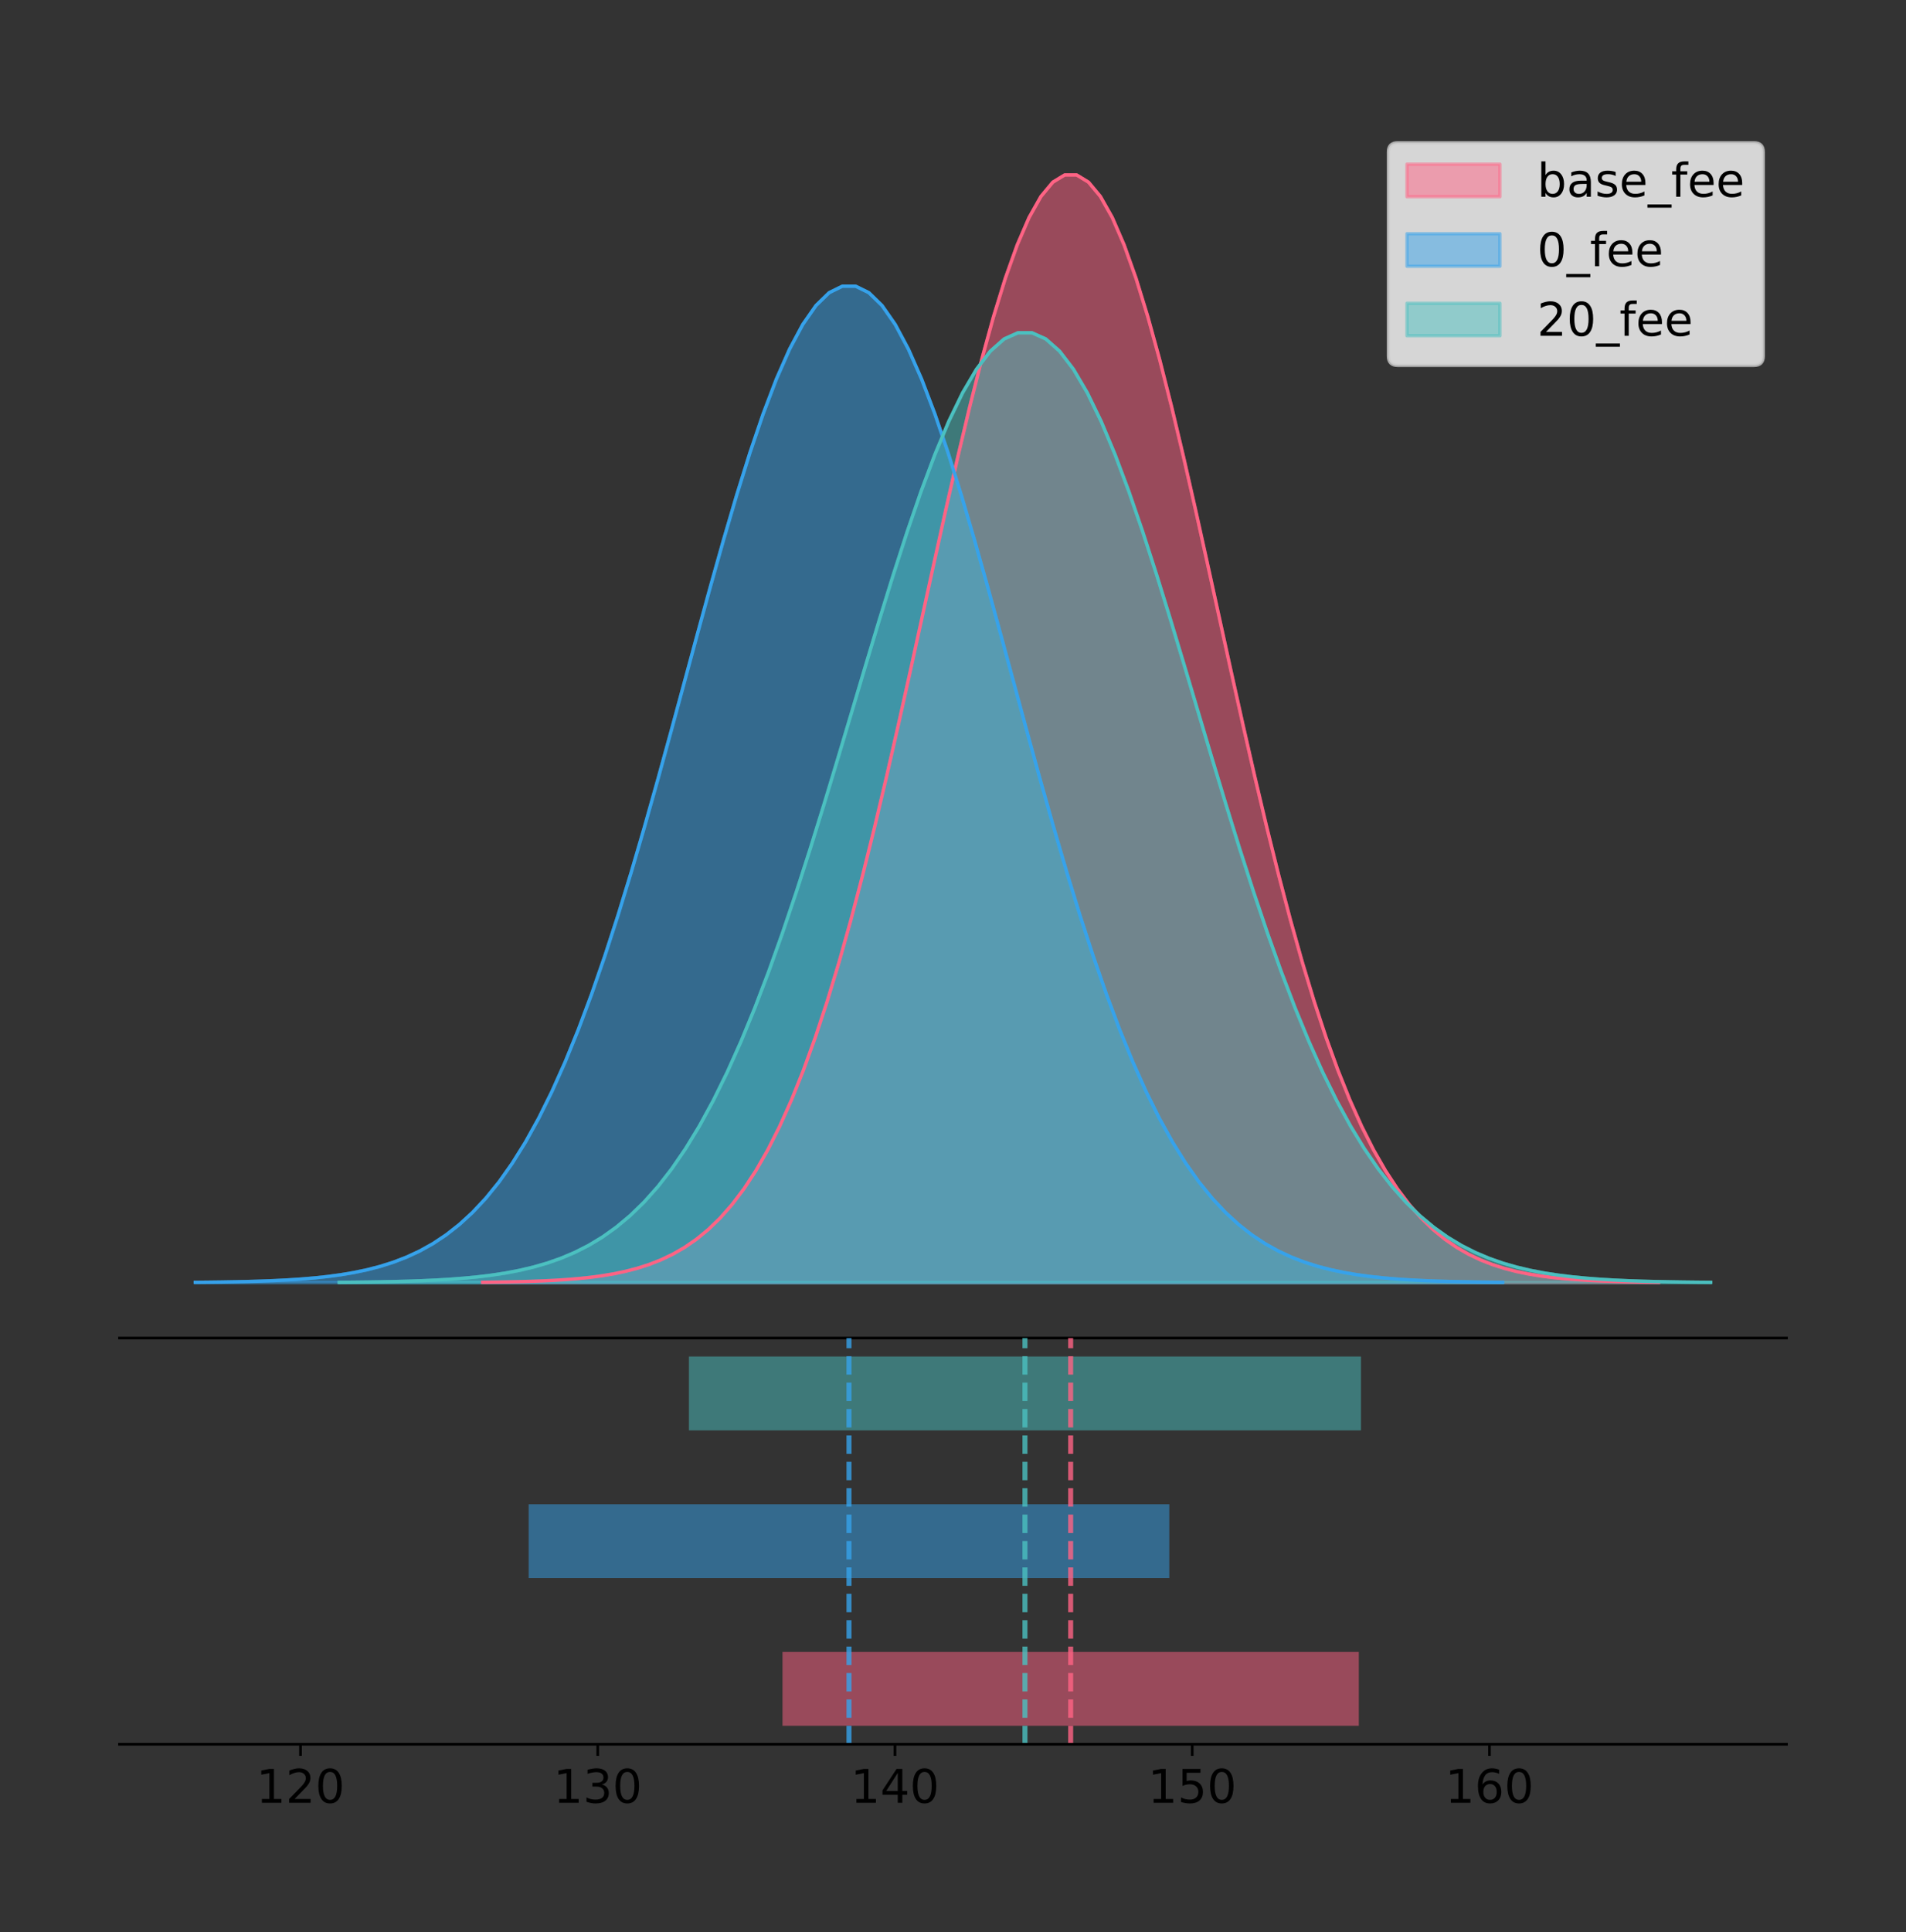 <?xml version="1.0" encoding="utf-8" standalone="no"?>
<!DOCTYPE svg PUBLIC "-//W3C//DTD SVG 1.1//EN"
  "http://www.w3.org/Graphics/SVG/1.1/DTD/svg11.dtd">
<!-- Created with matplotlib (https://matplotlib.org/) -->
<svg height="581.789pt" version="1.1" viewBox="0 0 574.2 581.789" width="574.2pt" xmlns="http://www.w3.org/2000/svg" xmlns:xlink="http://www.w3.org/1999/xlink">
 <rect x="0" y="0" width="574.2" height="581.789" fill="#333333" stroke="none"/>
 <defs>
  <style type="text/css">
*{stroke-linecap:butt;stroke-linejoin:round;}
  </style>
 </defs>
 <g id="figure_1">
  <g id="patch_1">
   <path d="M 0 581.789 
L 574.2 581.789 
L 574.2 0 
L 0 0 
z
" style="fill:none;"/>
  </g>
  <g id="axes_1">
   <g id="patch_2">
    <path d="M 36 402.93 
L 538.2 402.93 
L 538.2 36 
L 36 36 
z
" style="fill:none;"/>
   </g>
   <g id="PolyCollection_1">
    <defs>
     <path d="M 145.386 -195.538 
L 145.386 -195.65 
L 148.965 -195.692 
L 152.544 -195.749 
L 156.123 -195.825 
L 159.702 -195.925 
L 163.281 -196.058 
L 166.86 -196.23 
L 170.439 -196.455 
L 174.018 -196.744 
L 177.597 -197.115 
L 181.176 -197.585 
L 184.755 -198.179 
L 188.334 -198.923 
L 191.913 -199.848 
L 195.492 -200.99 
L 199.071 -202.39 
L 202.65 -204.093 
L 206.229 -206.151 
L 209.808 -208.617 
L 213.387 -211.552 
L 216.966 -215.017 
L 220.545 -219.078 
L 224.124 -223.801 
L 227.704 -229.25 
L 231.283 -235.488 
L 234.862 -242.572 
L 238.441 -250.552 
L 242.02 -259.468 
L 245.599 -269.344 
L 249.178 -280.192 
L 252.757 -292.002 
L 256.336 -304.744 
L 259.915 -318.365 
L 263.494 -332.786 
L 267.073 -347.901 
L 270.652 -363.58 
L 274.231 -379.667 
L 277.81 -395.98 
L 281.389 -412.318 
L 284.968 -428.462 
L 288.547 -444.18 
L 292.126 -459.23 
L 295.705 -473.372 
L 299.284 -486.366 
L 302.863 -497.987 
L 306.442 -508.025 
L 310.022 -516.294 
L 313.601 -522.64 
L 317.18 -526.94 
L 320.759 -529.111 
L 324.338 -529.111 
L 327.917 -526.94 
L 331.496 -522.64 
L 335.075 -516.294 
L 338.654 -508.025 
L 342.233 -497.987 
L 345.812 -486.366 
L 349.391 -473.372 
L 352.97 -459.23 
L 356.549 -444.18 
L 360.128 -428.462 
L 363.707 -412.318 
L 367.286 -395.98 
L 370.865 -379.667 
L 374.444 -363.58 
L 378.023 -347.901 
L 381.602 -332.786 
L 385.181 -318.365 
L 388.76 -304.744 
L 392.339 -292.002 
L 395.919 -280.192 
L 399.498 -269.344 
L 403.077 -259.468 
L 406.656 -250.552 
L 410.235 -242.572 
L 413.814 -235.488 
L 417.393 -229.25 
L 420.972 -223.801 
L 424.551 -219.078 
L 428.13 -215.017 
L 431.709 -211.552 
L 435.288 -208.617 
L 438.867 -206.151 
L 442.446 -204.093 
L 446.025 -202.39 
L 449.604 -200.99 
L 453.183 -199.848 
L 456.762 -198.923 
L 460.341 -198.179 
L 463.92 -197.585 
L 467.499 -197.115 
L 471.078 -196.744 
L 474.657 -196.455 
L 478.237 -196.23 
L 481.816 -196.058 
L 485.395 -195.925 
L 488.974 -195.825 
L 492.553 -195.749 
L 496.132 -195.692 
L 499.711 -195.65 
L 499.711 -195.538 
L 499.711 -195.538 
L 496.132 -195.538 
L 492.553 -195.538 
L 488.974 -195.538 
L 485.395 -195.538 
L 481.816 -195.538 
L 478.237 -195.538 
L 474.657 -195.538 
L 471.078 -195.538 
L 467.499 -195.538 
L 463.92 -195.538 
L 460.341 -195.538 
L 456.762 -195.538 
L 453.183 -195.538 
L 449.604 -195.538 
L 446.025 -195.538 
L 442.446 -195.538 
L 438.867 -195.538 
L 435.288 -195.538 
L 431.709 -195.538 
L 428.13 -195.538 
L 424.551 -195.538 
L 420.972 -195.538 
L 417.393 -195.538 
L 413.814 -195.538 
L 410.235 -195.538 
L 406.656 -195.538 
L 403.077 -195.538 
L 399.498 -195.538 
L 395.919 -195.538 
L 392.339 -195.538 
L 388.76 -195.538 
L 385.181 -195.538 
L 381.602 -195.538 
L 378.023 -195.538 
L 374.444 -195.538 
L 370.865 -195.538 
L 367.286 -195.538 
L 363.707 -195.538 
L 360.128 -195.538 
L 356.549 -195.538 
L 352.97 -195.538 
L 349.391 -195.538 
L 345.812 -195.538 
L 342.233 -195.538 
L 338.654 -195.538 
L 335.075 -195.538 
L 331.496 -195.538 
L 327.917 -195.538 
L 324.338 -195.538 
L 320.759 -195.538 
L 317.18 -195.538 
L 313.601 -195.538 
L 310.022 -195.538 
L 306.442 -195.538 
L 302.863 -195.538 
L 299.284 -195.538 
L 295.705 -195.538 
L 292.126 -195.538 
L 288.547 -195.538 
L 284.968 -195.538 
L 281.389 -195.538 
L 277.81 -195.538 
L 274.231 -195.538 
L 270.652 -195.538 
L 267.073 -195.538 
L 263.494 -195.538 
L 259.915 -195.538 
L 256.336 -195.538 
L 252.757 -195.538 
L 249.178 -195.538 
L 245.599 -195.538 
L 242.02 -195.538 
L 238.441 -195.538 
L 234.862 -195.538 
L 231.283 -195.538 
L 227.704 -195.538 
L 224.124 -195.538 
L 220.545 -195.538 
L 216.966 -195.538 
L 213.387 -195.538 
L 209.808 -195.538 
L 206.229 -195.538 
L 202.65 -195.538 
L 199.071 -195.538 
L 195.492 -195.538 
L 191.913 -195.538 
L 188.334 -195.538 
L 184.755 -195.538 
L 181.176 -195.538 
L 177.597 -195.538 
L 174.018 -195.538 
L 170.439 -195.538 
L 166.86 -195.538 
L 163.281 -195.538 
L 159.702 -195.538 
L 156.123 -195.538 
L 152.544 -195.538 
L 148.965 -195.538 
L 145.386 -195.538 
z
" id="m592bb8c941" style="stroke:#ff6384;stroke-opacity:0.5;"/>
    </defs>
    <g clip-path="url(#p4f4623670f)">
     <use style="fill:#ff6384;fill-opacity:0.5;stroke:#ff6384;stroke-opacity:0.5;" x="0" xlink:href="#m592bb8c941" y="581.789"/>
    </g>
   </g>
   <g id="PolyCollection_2">
    <defs>
     <path d="M 58.827 -195.538 
L 58.827 -195.639 
L 62.806 -195.677 
L 66.784 -195.728 
L 70.763 -195.796 
L 74.742 -195.886 
L 78.72 -196.005 
L 82.699 -196.161 
L 86.677 -196.363 
L 90.656 -196.623 
L 94.634 -196.956 
L 98.613 -197.38 
L 102.592 -197.914 
L 106.57 -198.583 
L 110.549 -199.415 
L 114.527 -200.443 
L 118.506 -201.702 
L 122.485 -203.234 
L 126.463 -205.085 
L 130.442 -207.304 
L 134.42 -209.943 
L 138.399 -213.061 
L 142.377 -216.714 
L 146.356 -220.962 
L 150.335 -225.864 
L 154.313 -231.476 
L 158.292 -237.849 
L 162.27 -245.028 
L 166.249 -253.048 
L 170.227 -261.933 
L 174.206 -271.691 
L 178.185 -282.315 
L 182.163 -293.778 
L 186.142 -306.031 
L 190.12 -319.003 
L 194.099 -332.601 
L 198.078 -346.705 
L 202.056 -361.176 
L 206.035 -375.851 
L 210.013 -390.549 
L 213.992 -405.072 
L 217.97 -419.211 
L 221.949 -432.75 
L 225.928 -445.471 
L 229.906 -457.161 
L 233.885 -467.614 
L 237.863 -476.644 
L 241.842 -484.083 
L 245.82 -489.792 
L 249.799 -493.66 
L 253.778 -495.613 
L 257.756 -495.613 
L 261.735 -493.66 
L 265.713 -489.792 
L 269.692 -484.083 
L 273.671 -476.644 
L 277.649 -467.614 
L 281.628 -457.161 
L 285.606 -445.471 
L 289.585 -432.75 
L 293.563 -419.211 
L 297.542 -405.072 
L 301.521 -390.549 
L 305.499 -375.851 
L 309.478 -361.176 
L 313.456 -346.705 
L 317.435 -332.601 
L 321.413 -319.003 
L 325.392 -306.031 
L 329.371 -293.778 
L 333.349 -282.315 
L 337.328 -271.691 
L 341.306 -261.933 
L 345.285 -253.048 
L 349.263 -245.028 
L 353.242 -237.849 
L 357.221 -231.476 
L 361.199 -225.864 
L 365.178 -220.962 
L 369.156 -216.714 
L 373.135 -213.061 
L 377.114 -209.943 
L 381.092 -207.304 
L 385.071 -205.085 
L 389.049 -203.234 
L 393.028 -201.702 
L 397.006 -200.443 
L 400.985 -199.415 
L 404.964 -198.583 
L 408.942 -197.914 
L 412.921 -197.38 
L 416.899 -196.956 
L 420.878 -196.623 
L 424.856 -196.363 
L 428.835 -196.161 
L 432.814 -196.005 
L 436.792 -195.886 
L 440.771 -195.796 
L 444.749 -195.728 
L 448.728 -195.677 
L 452.707 -195.639 
L 452.707 -195.538 
L 452.707 -195.538 
L 448.728 -195.538 
L 444.749 -195.538 
L 440.771 -195.538 
L 436.792 -195.538 
L 432.814 -195.538 
L 428.835 -195.538 
L 424.856 -195.538 
L 420.878 -195.538 
L 416.899 -195.538 
L 412.921 -195.538 
L 408.942 -195.538 
L 404.964 -195.538 
L 400.985 -195.538 
L 397.006 -195.538 
L 393.028 -195.538 
L 389.049 -195.538 
L 385.071 -195.538 
L 381.092 -195.538 
L 377.114 -195.538 
L 373.135 -195.538 
L 369.156 -195.538 
L 365.178 -195.538 
L 361.199 -195.538 
L 357.221 -195.538 
L 353.242 -195.538 
L 349.263 -195.538 
L 345.285 -195.538 
L 341.306 -195.538 
L 337.328 -195.538 
L 333.349 -195.538 
L 329.371 -195.538 
L 325.392 -195.538 
L 321.413 -195.538 
L 317.435 -195.538 
L 313.456 -195.538 
L 309.478 -195.538 
L 305.499 -195.538 
L 301.521 -195.538 
L 297.542 -195.538 
L 293.563 -195.538 
L 289.585 -195.538 
L 285.606 -195.538 
L 281.628 -195.538 
L 277.649 -195.538 
L 273.671 -195.538 
L 269.692 -195.538 
L 265.713 -195.538 
L 261.735 -195.538 
L 257.756 -195.538 
L 253.778 -195.538 
L 249.799 -195.538 
L 245.82 -195.538 
L 241.842 -195.538 
L 237.863 -195.538 
L 233.885 -195.538 
L 229.906 -195.538 
L 225.928 -195.538 
L 221.949 -195.538 
L 217.97 -195.538 
L 213.992 -195.538 
L 210.013 -195.538 
L 206.035 -195.538 
L 202.056 -195.538 
L 198.078 -195.538 
L 194.099 -195.538 
L 190.12 -195.538 
L 186.142 -195.538 
L 182.163 -195.538 
L 178.185 -195.538 
L 174.206 -195.538 
L 170.227 -195.538 
L 166.249 -195.538 
L 162.27 -195.538 
L 158.292 -195.538 
L 154.313 -195.538 
L 150.335 -195.538 
L 146.356 -195.538 
L 142.377 -195.538 
L 138.399 -195.538 
L 134.42 -195.538 
L 130.442 -195.538 
L 126.463 -195.538 
L 122.485 -195.538 
L 118.506 -195.538 
L 114.527 -195.538 
L 110.549 -195.538 
L 106.57 -195.538 
L 102.592 -195.538 
L 98.613 -195.538 
L 94.634 -195.538 
L 90.656 -195.538 
L 86.677 -195.538 
L 82.699 -195.538 
L 78.72 -195.538 
L 74.742 -195.538 
L 70.763 -195.538 
L 66.784 -195.538 
L 62.806 -195.538 
L 58.827 -195.538 
z
" id="m994df023c1" style="stroke:#36a2eb;stroke-opacity:0.5;"/>
    </defs>
    <g clip-path="url(#p4f4623670f)">
     <use style="fill:#36a2eb;fill-opacity:0.5;stroke:#36a2eb;stroke-opacity:0.5;" x="0" xlink:href="#m994df023c1" y="581.789"/>
    </g>
   </g>
   <g id="PolyCollection_3">
    <defs>
     <path d="M 102.182 -195.538 
L 102.182 -195.634 
L 106.356 -195.67 
L 110.53 -195.719 
L 114.703 -195.784 
L 118.877 -195.87 
L 123.05 -195.984 
L 127.224 -196.132 
L 131.398 -196.324 
L 135.571 -196.572 
L 139.745 -196.89 
L 143.919 -197.294 
L 148.092 -197.803 
L 152.266 -198.441 
L 156.44 -199.234 
L 160.613 -200.213 
L 164.787 -201.414 
L 168.96 -202.875 
L 173.134 -204.639 
L 177.308 -206.754 
L 181.481 -209.27 
L 185.655 -212.242 
L 189.829 -215.724 
L 194.002 -219.774 
L 198.176 -224.447 
L 202.35 -229.797 
L 206.523 -235.872 
L 210.697 -242.715 
L 214.871 -250.36 
L 219.044 -258.829 
L 223.218 -268.132 
L 227.391 -278.259 
L 231.565 -289.186 
L 235.739 -300.867 
L 239.912 -313.233 
L 244.086 -326.195 
L 248.26 -339.64 
L 252.433 -353.435 
L 256.607 -367.424 
L 260.781 -381.435 
L 264.954 -395.279 
L 269.128 -408.757 
L 273.302 -421.663 
L 277.475 -433.79 
L 281.649 -444.933 
L 285.822 -454.898 
L 289.996 -463.506 
L 294.17 -470.598 
L 298.343 -476.039 
L 302.517 -479.726 
L 306.691 -481.588 
L 310.864 -481.588 
L 315.038 -479.726 
L 319.212 -476.039 
L 323.385 -470.598 
L 327.559 -463.506 
L 331.733 -454.898 
L 335.906 -444.933 
L 340.08 -433.79 
L 344.253 -421.663 
L 348.427 -408.757 
L 352.601 -395.279 
L 356.774 -381.435 
L 360.948 -367.424 
L 365.122 -353.435 
L 369.295 -339.64 
L 373.469 -326.195 
L 377.643 -313.233 
L 381.816 -300.867 
L 385.99 -289.186 
L 390.163 -278.259 
L 394.337 -268.132 
L 398.511 -258.829 
L 402.684 -250.36 
L 406.858 -242.715 
L 411.032 -235.872 
L 415.205 -229.797 
L 419.379 -224.447 
L 423.553 -219.774 
L 427.726 -215.724 
L 431.9 -212.242 
L 436.074 -209.27 
L 440.247 -206.754 
L 444.421 -204.639 
L 448.594 -202.875 
L 452.768 -201.414 
L 456.942 -200.213 
L 461.115 -199.234 
L 465.289 -198.441 
L 469.463 -197.803 
L 473.636 -197.294 
L 477.81 -196.89 
L 481.984 -196.572 
L 486.157 -196.324 
L 490.331 -196.132 
L 494.505 -195.984 
L 498.678 -195.87 
L 502.852 -195.784 
L 507.025 -195.719 
L 511.199 -195.67 
L 515.373 -195.634 
L 515.373 -195.538 
L 515.373 -195.538 
L 511.199 -195.538 
L 507.025 -195.538 
L 502.852 -195.538 
L 498.678 -195.538 
L 494.505 -195.538 
L 490.331 -195.538 
L 486.157 -195.538 
L 481.984 -195.538 
L 477.81 -195.538 
L 473.636 -195.538 
L 469.463 -195.538 
L 465.289 -195.538 
L 461.115 -195.538 
L 456.942 -195.538 
L 452.768 -195.538 
L 448.594 -195.538 
L 444.421 -195.538 
L 440.247 -195.538 
L 436.074 -195.538 
L 431.9 -195.538 
L 427.726 -195.538 
L 423.553 -195.538 
L 419.379 -195.538 
L 415.205 -195.538 
L 411.032 -195.538 
L 406.858 -195.538 
L 402.684 -195.538 
L 398.511 -195.538 
L 394.337 -195.538 
L 390.163 -195.538 
L 385.99 -195.538 
L 381.816 -195.538 
L 377.643 -195.538 
L 373.469 -195.538 
L 369.295 -195.538 
L 365.122 -195.538 
L 360.948 -195.538 
L 356.774 -195.538 
L 352.601 -195.538 
L 348.427 -195.538 
L 344.253 -195.538 
L 340.08 -195.538 
L 335.906 -195.538 
L 331.733 -195.538 
L 327.559 -195.538 
L 323.385 -195.538 
L 319.212 -195.538 
L 315.038 -195.538 
L 310.864 -195.538 
L 306.691 -195.538 
L 302.517 -195.538 
L 298.343 -195.538 
L 294.17 -195.538 
L 289.996 -195.538 
L 285.822 -195.538 
L 281.649 -195.538 
L 277.475 -195.538 
L 273.302 -195.538 
L 269.128 -195.538 
L 264.954 -195.538 
L 260.781 -195.538 
L 256.607 -195.538 
L 252.433 -195.538 
L 248.26 -195.538 
L 244.086 -195.538 
L 239.912 -195.538 
L 235.739 -195.538 
L 231.565 -195.538 
L 227.391 -195.538 
L 223.218 -195.538 
L 219.044 -195.538 
L 214.871 -195.538 
L 210.697 -195.538 
L 206.523 -195.538 
L 202.35 -195.538 
L 198.176 -195.538 
L 194.002 -195.538 
L 189.829 -195.538 
L 185.655 -195.538 
L 181.481 -195.538 
L 177.308 -195.538 
L 173.134 -195.538 
L 168.96 -195.538 
L 164.787 -195.538 
L 160.613 -195.538 
L 156.44 -195.538 
L 152.266 -195.538 
L 148.092 -195.538 
L 143.919 -195.538 
L 139.745 -195.538 
L 135.571 -195.538 
L 131.398 -195.538 
L 127.224 -195.538 
L 123.05 -195.538 
L 118.877 -195.538 
L 114.703 -195.538 
L 110.53 -195.538 
L 106.356 -195.538 
L 102.182 -195.538 
z
" id="mb73f3cc529" style="stroke:#4bc0c0;stroke-opacity:0.5;"/>
    </defs>
    <g clip-path="url(#p4f4623670f)">
     <use style="fill:#4bc0c0;fill-opacity:0.5;stroke:#4bc0c0;stroke-opacity:0.5;" x="0" xlink:href="#mb73f3cc529" y="581.789"/>
    </g>
   </g>
   <g id="line2d_1">
    <path clip-path="url(#p4f4623670f)" d="M 145.386 386.139 
L 148.965 386.097 
L 152.544 386.04 
L 156.123 385.965 
L 159.702 385.864 
L 163.281 385.732 
L 166.86 385.559 
L 170.439 385.334 
L 174.018 385.045 
L 177.597 384.675 
L 181.176 384.204 
L 184.755 383.61 
L 188.334 382.867 
L 191.913 381.941 
L 195.492 380.799 
L 199.071 379.399 
L 202.65 377.696 
L 206.229 375.639 
L 209.808 373.172 
L 213.387 370.238 
L 216.966 366.772 
L 220.545 362.711 
L 224.124 357.989 
L 227.704 352.539 
L 231.283 346.301 
L 234.862 339.217 
L 238.441 331.237 
L 242.02 322.322 
L 245.599 312.445 
L 249.178 301.597 
L 252.757 289.787 
L 256.336 277.045 
L 259.915 263.424 
L 263.494 249.004 
L 267.073 233.888 
L 270.652 218.209 
L 274.231 202.123 
L 277.81 185.809 
L 281.389 169.471 
L 284.968 153.327 
L 288.547 137.61 
L 292.126 122.559 
L 295.705 108.418 
L 299.284 95.423 
L 302.863 83.803 
L 306.442 73.765 
L 310.022 65.495 
L 313.601 59.15 
L 317.18 54.85 
L 320.759 52.679 
L 324.338 52.679 
L 327.917 54.85 
L 331.496 59.15 
L 335.075 65.495 
L 338.654 73.765 
L 342.233 83.803 
L 345.812 95.423 
L 349.391 108.418 
L 352.97 122.559 
L 356.549 137.61 
L 360.128 153.327 
L 363.707 169.471 
L 367.286 185.809 
L 370.865 202.123 
L 374.444 218.209 
L 378.023 233.888 
L 381.602 249.004 
L 385.181 263.424 
L 388.76 277.045 
L 392.339 289.787 
L 395.919 301.597 
L 399.498 312.445 
L 403.077 322.322 
L 406.656 331.237 
L 410.235 339.217 
L 413.814 346.301 
L 417.393 352.539 
L 420.972 357.989 
L 424.551 362.711 
L 428.13 366.772 
L 431.709 370.238 
L 435.288 373.172 
L 438.867 375.639 
L 442.446 377.696 
L 446.025 379.399 
L 449.604 380.799 
L 453.183 381.941 
L 456.762 382.867 
L 460.341 383.61 
L 463.92 384.204 
L 467.499 384.675 
L 471.078 385.045 
L 474.657 385.334 
L 478.237 385.559 
L 481.816 385.732 
L 485.395 385.864 
L 488.974 385.965 
L 492.553 386.04 
L 496.132 386.097 
L 499.711 386.139 
" style="fill:none;stroke:#ff6384;stroke-linecap:square;"/>
   </g>
   <g id="line2d_2">
    <path clip-path="url(#p4f4623670f)" d="M 58.827 386.151 
L 62.806 386.113 
L 66.784 386.062 
L 70.763 385.993 
L 74.742 385.903 
L 78.72 385.784 
L 82.699 385.628 
L 86.677 385.426 
L 90.656 385.166 
L 94.634 384.833 
L 98.613 384.41 
L 102.592 383.876 
L 106.57 383.206 
L 110.549 382.374 
L 114.527 381.347 
L 118.506 380.087 
L 122.485 378.555 
L 126.463 376.704 
L 130.442 374.486 
L 134.42 371.846 
L 138.399 368.729 
L 142.377 365.075 
L 146.356 360.827 
L 150.335 355.925 
L 154.313 350.313 
L 158.292 343.94 
L 162.27 336.762 
L 166.249 328.742 
L 170.227 319.857 
L 174.206 310.098 
L 178.185 299.474 
L 182.163 288.012 
L 186.142 275.759 
L 190.12 262.786 
L 194.099 249.189 
L 198.078 235.084 
L 202.056 220.613 
L 206.035 205.938 
L 210.013 191.24 
L 213.992 176.718 
L 217.97 162.579 
L 221.949 149.039 
L 225.928 136.318 
L 229.906 124.629 
L 233.885 114.175 
L 237.863 105.145 
L 241.842 97.706 
L 245.82 91.998 
L 249.799 88.13 
L 253.778 86.177 
L 257.756 86.177 
L 261.735 88.13 
L 265.713 91.998 
L 269.692 97.706 
L 273.671 105.145 
L 277.649 114.175 
L 281.628 124.629 
L 285.606 136.318 
L 289.585 149.039 
L 293.563 162.579 
L 297.542 176.718 
L 301.521 191.24 
L 305.499 205.938 
L 309.478 220.613 
L 313.456 235.084 
L 317.435 249.189 
L 321.413 262.786 
L 325.392 275.759 
L 329.371 288.012 
L 333.349 299.474 
L 337.328 310.098 
L 341.306 319.857 
L 345.285 328.742 
L 349.263 336.762 
L 353.242 343.94 
L 357.221 350.313 
L 361.199 355.925 
L 365.178 360.827 
L 369.156 365.075 
L 373.135 368.729 
L 377.114 371.846 
L 381.092 374.486 
L 385.071 376.704 
L 389.049 378.555 
L 393.028 380.087 
L 397.006 381.347 
L 400.985 382.374 
L 404.964 383.206 
L 408.942 383.876 
L 412.921 384.41 
L 416.899 384.833 
L 420.878 385.166 
L 424.856 385.426 
L 428.835 385.628 
L 432.814 385.784 
L 436.792 385.903 
L 440.771 385.993 
L 444.749 386.062 
L 448.728 386.113 
L 452.707 386.151 
" style="fill:none;stroke:#36a2eb;stroke-linecap:square;"/>
   </g>
   <g id="line2d_3">
    <path clip-path="url(#p4f4623670f)" d="M 102.182 386.155 
L 106.356 386.119 
L 110.53 386.07 
L 114.703 386.005 
L 118.877 385.919 
L 123.05 385.806 
L 127.224 385.658 
L 131.398 385.465 
L 135.571 385.217 
L 139.745 384.899 
L 143.919 384.496 
L 148.092 383.987 
L 152.266 383.349 
L 156.44 382.555 
L 160.613 381.576 
L 164.787 380.376 
L 168.96 378.915 
L 173.134 377.151 
L 177.308 375.036 
L 181.481 372.519 
L 185.655 369.547 
L 189.829 366.065 
L 194.002 362.015 
L 198.176 357.342 
L 202.35 351.993 
L 206.523 345.918 
L 210.697 339.075 
L 214.871 331.429 
L 219.044 322.96 
L 223.218 313.658 
L 227.391 303.53 
L 231.565 292.603 
L 235.739 280.923 
L 239.912 268.557 
L 244.086 255.595 
L 248.26 242.149 
L 252.433 228.354 
L 256.607 214.365 
L 260.781 200.355 
L 264.954 186.511 
L 269.128 173.032 
L 273.302 160.126 
L 277.475 147.999 
L 281.649 136.856 
L 285.822 126.891 
L 289.996 118.283 
L 294.17 111.192 
L 298.343 105.75 
L 302.517 102.063 
L 306.691 100.201 
L 310.864 100.201 
L 315.038 102.063 
L 319.212 105.75 
L 323.385 111.192 
L 327.559 118.283 
L 331.733 126.891 
L 335.906 136.856 
L 340.08 147.999 
L 344.253 160.126 
L 348.427 173.032 
L 352.601 186.511 
L 356.774 200.355 
L 360.948 214.365 
L 365.122 228.354 
L 369.295 242.149 
L 373.469 255.595 
L 377.643 268.557 
L 381.816 280.923 
L 385.99 292.603 
L 390.163 303.53 
L 394.337 313.658 
L 398.511 322.96 
L 402.684 331.429 
L 406.858 339.075 
L 411.032 345.918 
L 415.205 351.993 
L 419.379 357.342 
L 423.553 362.015 
L 427.726 366.065 
L 431.9 369.547 
L 436.074 372.519 
L 440.247 375.036 
L 444.421 377.151 
L 448.594 378.915 
L 452.768 380.376 
L 456.942 381.576 
L 461.115 382.555 
L 465.289 383.349 
L 469.463 383.987 
L 473.636 384.496 
L 477.81 384.899 
L 481.984 385.217 
L 486.157 385.465 
L 490.331 385.658 
L 494.505 385.806 
L 498.678 385.919 
L 502.852 386.005 
L 507.025 386.07 
L 511.199 386.119 
L 515.373 386.155 
" style="fill:none;stroke:#4bc0c0;stroke-linecap:square;"/>
   </g>
   <g id="patch_3">
    <path d="M 36 402.93 
L 538.2 402.93 
" style="fill:none;stroke:#000000;stroke-linecap:square;stroke-linejoin:miter;stroke-width:0.8;"/>
   </g>
   <g id="legend_1">
    <g id="patch_4">
     <path d="M 421.068 110.016 
L 528.4 110.016 
Q 531.2 110.016 531.2 107.216 
L 531.2 45.8 
Q 531.2 43 528.4 43 
L 421.068 43 
Q 418.268 43 418.268 45.8 
L 418.268 107.216 
Q 418.268 110.016 421.068 110.016 
z
" style="fill:#ffffff;opacity:0.8;stroke:#cccccc;stroke-linejoin:miter;"/>
    </g>
    <g id="patch_5">
     <path d="M 423.868 59.238 
L 451.868 59.238 
L 451.868 49.438 
L 423.868 49.438 
z
" style="fill:#ff6384;opacity:0.5;stroke:#ff6384;stroke-linejoin:miter;"/>
    </g>
    <g id="text_1">
     <!-- base_fee -->
     <defs>
      <path d="M 48.688 27.297 
Q 48.688 37.203 44.609 42.844 
Q 40.531 48.484 33.406 48.484 
Q 26.266 48.484 22.188 42.844 
Q 18.109 37.203 18.109 27.297 
Q 18.109 17.391 22.188 11.75 
Q 26.266 6.109 33.406 6.109 
Q 40.531 6.109 44.609 11.75 
Q 48.688 17.391 48.688 27.297 
z
M 18.109 46.391 
Q 20.953 51.266 25.266 53.625 
Q 29.594 56 35.594 56 
Q 45.562 56 51.781 48.094 
Q 58.016 40.188 58.016 27.297 
Q 58.016 14.406 51.781 6.484 
Q 45.562 -1.422 35.594 -1.422 
Q 29.594 -1.422 25.266 0.953 
Q 20.953 3.328 18.109 8.203 
L 18.109 0 
L 9.078 0 
L 9.078 75.984 
L 18.109 75.984 
z
" id="DejaVuSans-98"/>
      <path d="M 34.281 27.484 
Q 23.391 27.484 19.188 25 
Q 14.984 22.516 14.984 16.5 
Q 14.984 11.719 18.141 8.906 
Q 21.297 6.109 26.703 6.109 
Q 34.188 6.109 38.703 11.406 
Q 43.219 16.703 43.219 25.484 
L 43.219 27.484 
z
M 52.203 31.203 
L 52.203 0 
L 43.219 0 
L 43.219 8.297 
Q 40.141 3.328 35.547 0.953 
Q 30.953 -1.422 24.312 -1.422 
Q 15.922 -1.422 10.953 3.297 
Q 6 8.016 6 15.922 
Q 6 25.141 12.172 29.828 
Q 18.359 34.516 30.609 34.516 
L 43.219 34.516 
L 43.219 35.406 
Q 43.219 41.609 39.141 45 
Q 35.062 48.391 27.688 48.391 
Q 23 48.391 18.547 47.266 
Q 14.109 46.141 10.016 43.891 
L 10.016 52.203 
Q 14.938 54.109 19.578 55.047 
Q 24.219 56 28.609 56 
Q 40.484 56 46.344 49.844 
Q 52.203 43.703 52.203 31.203 
z
" id="DejaVuSans-97"/>
      <path d="M 44.281 53.078 
L 44.281 44.578 
Q 40.484 46.531 36.375 47.5 
Q 32.281 48.484 27.875 48.484 
Q 21.188 48.484 17.844 46.438 
Q 14.5 44.391 14.5 40.281 
Q 14.5 37.156 16.891 35.375 
Q 19.281 33.594 26.516 31.984 
L 29.594 31.297 
Q 39.156 29.25 43.188 25.516 
Q 47.219 21.781 47.219 15.094 
Q 47.219 7.469 41.188 3.016 
Q 35.156 -1.422 24.609 -1.422 
Q 20.219 -1.422 15.453 -0.562 
Q 10.688 0.297 5.422 2 
L 5.422 11.281 
Q 10.406 8.688 15.234 7.391 
Q 20.062 6.109 24.812 6.109 
Q 31.156 6.109 34.562 8.281 
Q 37.984 10.453 37.984 14.406 
Q 37.984 18.062 35.516 20.016 
Q 33.062 21.969 24.703 23.781 
L 21.578 24.516 
Q 13.234 26.266 9.516 29.906 
Q 5.812 33.547 5.812 39.891 
Q 5.812 47.609 11.281 51.797 
Q 16.75 56 26.812 56 
Q 31.781 56 36.172 55.266 
Q 40.578 54.547 44.281 53.078 
z
" id="DejaVuSans-115"/>
      <path d="M 56.203 29.594 
L 56.203 25.203 
L 14.891 25.203 
Q 15.484 15.922 20.484 11.062 
Q 25.484 6.203 34.422 6.203 
Q 39.594 6.203 44.453 7.469 
Q 49.312 8.734 54.109 11.281 
L 54.109 2.781 
Q 49.266 0.734 44.188 -0.344 
Q 39.109 -1.422 33.891 -1.422 
Q 20.797 -1.422 13.156 6.188 
Q 5.516 13.812 5.516 26.812 
Q 5.516 40.234 12.766 48.109 
Q 20.016 56 32.328 56 
Q 43.359 56 49.781 48.891 
Q 56.203 41.797 56.203 29.594 
z
M 47.219 32.234 
Q 47.125 39.594 43.094 43.984 
Q 39.062 48.391 32.422 48.391 
Q 24.906 48.391 20.391 44.141 
Q 15.875 39.891 15.188 32.172 
z
" id="DejaVuSans-101"/>
      <path d="M 50.984 -16.609 
L 50.984 -23.578 
L -0.984 -23.578 
L -0.984 -16.609 
z
" id="DejaVuSans-95"/>
      <path d="M 37.109 75.984 
L 37.109 68.5 
L 28.516 68.5 
Q 23.688 68.5 21.797 66.547 
Q 19.922 64.594 19.922 59.516 
L 19.922 54.688 
L 34.719 54.688 
L 34.719 47.703 
L 19.922 47.703 
L 19.922 0 
L 10.891 0 
L 10.891 47.703 
L 2.297 47.703 
L 2.297 54.688 
L 10.891 54.688 
L 10.891 58.5 
Q 10.891 67.625 15.141 71.797 
Q 19.391 75.984 28.609 75.984 
z
" id="DejaVuSans-102"/>
     </defs>
     <g transform="translate(463.068 59.238)scale(0.14 -0.14)">
      <use xlink:href="#DejaVuSans-98"/>
      <use x="63.477" xlink:href="#DejaVuSans-97"/>
      <use x="124.756" xlink:href="#DejaVuSans-115"/>
      <use x="176.855" xlink:href="#DejaVuSans-101"/>
      <use x="238.379" xlink:href="#DejaVuSans-95"/>
      <use x="288.379" xlink:href="#DejaVuSans-102"/>
      <use x="323.584" xlink:href="#DejaVuSans-101"/>
      <use x="385.107" xlink:href="#DejaVuSans-101"/>
     </g>
    </g>
    <g id="patch_6">
     <path d="M 423.868 80.177 
L 451.868 80.177 
L 451.868 70.377 
L 423.868 70.377 
z
" style="fill:#36a2eb;opacity:0.5;stroke:#36a2eb;stroke-linejoin:miter;"/>
    </g>
    <g id="text_2">
     <!-- 0_fee -->
     <defs>
      <path d="M 31.781 66.406 
Q 24.172 66.406 20.328 58.906 
Q 16.5 51.422 16.5 36.375 
Q 16.5 21.391 20.328 13.891 
Q 24.172 6.391 31.781 6.391 
Q 39.453 6.391 43.281 13.891 
Q 47.125 21.391 47.125 36.375 
Q 47.125 51.422 43.281 58.906 
Q 39.453 66.406 31.781 66.406 
z
M 31.781 74.219 
Q 44.047 74.219 50.516 64.516 
Q 56.984 54.828 56.984 36.375 
Q 56.984 17.969 50.516 8.266 
Q 44.047 -1.422 31.781 -1.422 
Q 19.531 -1.422 13.062 8.266 
Q 6.594 17.969 6.594 36.375 
Q 6.594 54.828 13.062 64.516 
Q 19.531 74.219 31.781 74.219 
z
" id="DejaVuSans-48"/>
     </defs>
     <g transform="translate(463.068 80.177)scale(0.14 -0.14)">
      <use xlink:href="#DejaVuSans-48"/>
      <use x="63.623" xlink:href="#DejaVuSans-95"/>
      <use x="113.623" xlink:href="#DejaVuSans-102"/>
      <use x="148.828" xlink:href="#DejaVuSans-101"/>
      <use x="210.352" xlink:href="#DejaVuSans-101"/>
     </g>
    </g>
    <g id="patch_7">
     <path d="M 423.868 101.115 
L 451.868 101.115 
L 451.868 91.315 
L 423.868 91.315 
z
" style="fill:#4bc0c0;opacity:0.5;stroke:#4bc0c0;stroke-linejoin:miter;"/>
    </g>
    <g id="text_3">
     <!-- 20_fee -->
     <defs>
      <path d="M 19.188 8.297 
L 53.609 8.297 
L 53.609 0 
L 7.328 0 
L 7.328 8.297 
Q 12.938 14.109 22.625 23.891 
Q 32.328 33.688 34.812 36.531 
Q 39.547 41.844 41.422 45.531 
Q 43.312 49.219 43.312 52.781 
Q 43.312 58.594 39.234 62.25 
Q 35.156 65.922 28.609 65.922 
Q 23.969 65.922 18.812 64.312 
Q 13.672 62.703 7.812 59.422 
L 7.812 69.391 
Q 13.766 71.781 18.938 73 
Q 24.125 74.219 28.422 74.219 
Q 39.75 74.219 46.484 68.547 
Q 53.219 62.891 53.219 53.422 
Q 53.219 48.922 51.531 44.891 
Q 49.859 40.875 45.406 35.406 
Q 44.188 33.984 37.641 27.219 
Q 31.109 20.453 19.188 8.297 
z
" id="DejaVuSans-50"/>
     </defs>
     <g transform="translate(463.068 101.115)scale(0.14 -0.14)">
      <use xlink:href="#DejaVuSans-50"/>
      <use x="63.623" xlink:href="#DejaVuSans-48"/>
      <use x="127.246" xlink:href="#DejaVuSans-95"/>
      <use x="177.246" xlink:href="#DejaVuSans-102"/>
      <use x="212.451" xlink:href="#DejaVuSans-101"/>
      <use x="273.975" xlink:href="#DejaVuSans-101"/>
     </g>
    </g>
   </g>
  </g>
  <g id="axes_2">
   <g id="patch_8">
    <path d="M 36 525.24 
L 538.2 525.24 
L 538.2 402.93 
L 36 402.93 
z
" style="fill:none;"/>
   </g>
   <g id="patch_9">
    <path clip-path="url(#p3ef57223ac)" d="M 235.738 519.68 
L 409.358 519.68 
L 409.358 497.442 
L 235.738 497.442 
z
" style="fill:#ff6384;opacity:0.5;"/>
   </g>
   <g id="patch_10">
    <path clip-path="url(#p3ef57223ac)" d="M 159.266 475.204 
L 352.267 475.204 
L 352.267 452.966 
L 159.266 452.966 
z
" style="fill:#36a2eb;opacity:0.5;"/>
   </g>
   <g id="patch_11">
    <path clip-path="url(#p3ef57223ac)" d="M 207.546 430.728 
L 410.009 430.728 
L 410.009 408.49 
L 207.546 408.49 
z
" style="fill:#4bc0c0;opacity:0.5;"/>
   </g>
   <g id="matplotlib.axis_1">
    <g id="xtick_1">
     <g id="line2d_4">
      <defs>
       <path d="M 0 0 
L 0 3.5 
" id="m8c112ee53a" style="stroke:#000000;stroke-width:0.8;"/>
      </defs>
      <g>
       <use style="stroke:#000000;stroke-width:0.8;" x="90.529" xlink:href="#m8c112ee53a" y="525.24"/>
      </g>
     </g>
     <g id="text_4">
      <!-- 120 -->
      <defs>
       <path d="M 12.406 8.297 
L 28.516 8.297 
L 28.516 63.922 
L 10.984 60.406 
L 10.984 69.391 
L 28.422 72.906 
L 38.281 72.906 
L 38.281 8.297 
L 54.391 8.297 
L 54.391 0 
L 12.406 0 
z
" id="DejaVuSans-49"/>
      </defs>
      <g transform="translate(77.167 542.878)scale(0.14 -0.14)">
       <use xlink:href="#DejaVuSans-49"/>
       <use x="63.623" xlink:href="#DejaVuSans-50"/>
       <use x="127.246" xlink:href="#DejaVuSans-48"/>
      </g>
     </g>
    </g>
    <g id="xtick_2">
     <g id="line2d_5">
      <g>
       <use style="stroke:#000000;stroke-width:0.8;" x="180.077" xlink:href="#m8c112ee53a" y="525.24"/>
      </g>
     </g>
     <g id="text_5">
      <!-- 130 -->
      <defs>
       <path d="M 40.578 39.312 
Q 47.656 37.797 51.625 33 
Q 55.609 28.219 55.609 21.188 
Q 55.609 10.406 48.188 4.484 
Q 40.766 -1.422 27.094 -1.422 
Q 22.516 -1.422 17.656 -0.516 
Q 12.797 0.391 7.625 2.203 
L 7.625 11.719 
Q 11.719 9.328 16.594 8.109 
Q 21.484 6.891 26.812 6.891 
Q 36.078 6.891 40.938 10.547 
Q 45.797 14.203 45.797 21.188 
Q 45.797 27.641 41.281 31.266 
Q 36.766 34.906 28.719 34.906 
L 20.219 34.906 
L 20.219 43.016 
L 29.109 43.016 
Q 36.375 43.016 40.234 45.922 
Q 44.094 48.828 44.094 54.297 
Q 44.094 59.906 40.109 62.906 
Q 36.141 65.922 28.719 65.922 
Q 24.656 65.922 20.016 65.031 
Q 15.375 64.156 9.812 62.312 
L 9.812 71.094 
Q 15.438 72.656 20.344 73.438 
Q 25.25 74.219 29.594 74.219 
Q 40.828 74.219 47.359 69.109 
Q 53.906 64.016 53.906 55.328 
Q 53.906 49.266 50.438 45.094 
Q 46.969 40.922 40.578 39.312 
z
" id="DejaVuSans-51"/>
      </defs>
      <g transform="translate(166.715 542.878)scale(0.14 -0.14)">
       <use xlink:href="#DejaVuSans-49"/>
       <use x="63.623" xlink:href="#DejaVuSans-51"/>
       <use x="127.246" xlink:href="#DejaVuSans-48"/>
      </g>
     </g>
    </g>
    <g id="xtick_3">
     <g id="line2d_6">
      <g>
       <use style="stroke:#000000;stroke-width:0.8;" x="269.624" xlink:href="#m8c112ee53a" y="525.24"/>
      </g>
     </g>
     <g id="text_6">
      <!-- 140 -->
      <defs>
       <path d="M 37.797 64.312 
L 12.891 25.391 
L 37.797 25.391 
z
M 35.203 72.906 
L 47.609 72.906 
L 47.609 25.391 
L 58.016 25.391 
L 58.016 17.188 
L 47.609 17.188 
L 47.609 0 
L 37.797 0 
L 37.797 17.188 
L 4.891 17.188 
L 4.891 26.703 
z
" id="DejaVuSans-52"/>
      </defs>
      <g transform="translate(256.263 542.878)scale(0.14 -0.14)">
       <use xlink:href="#DejaVuSans-49"/>
       <use x="63.623" xlink:href="#DejaVuSans-52"/>
       <use x="127.246" xlink:href="#DejaVuSans-48"/>
      </g>
     </g>
    </g>
    <g id="xtick_4">
     <g id="line2d_7">
      <g>
       <use style="stroke:#000000;stroke-width:0.8;" x="359.172" xlink:href="#m8c112ee53a" y="525.24"/>
      </g>
     </g>
     <g id="text_7">
      <!-- 150 -->
      <defs>
       <path d="M 10.797 72.906 
L 49.516 72.906 
L 49.516 64.594 
L 19.828 64.594 
L 19.828 46.734 
Q 21.969 47.469 24.109 47.828 
Q 26.266 48.188 28.422 48.188 
Q 40.625 48.188 47.75 41.5 
Q 54.891 34.812 54.891 23.391 
Q 54.891 11.625 47.562 5.094 
Q 40.234 -1.422 26.906 -1.422 
Q 22.312 -1.422 17.547 -0.641 
Q 12.797 0.141 7.719 1.703 
L 7.719 11.625 
Q 12.109 9.234 16.797 8.062 
Q 21.484 6.891 26.703 6.891 
Q 35.156 6.891 40.078 11.328 
Q 45.016 15.766 45.016 23.391 
Q 45.016 31 40.078 35.438 
Q 35.156 39.891 26.703 39.891 
Q 22.75 39.891 18.812 39.016 
Q 14.891 38.141 10.797 36.281 
z
" id="DejaVuSans-53"/>
      </defs>
      <g transform="translate(345.811 542.878)scale(0.14 -0.14)">
       <use xlink:href="#DejaVuSans-49"/>
       <use x="63.623" xlink:href="#DejaVuSans-53"/>
       <use x="127.246" xlink:href="#DejaVuSans-48"/>
      </g>
     </g>
    </g>
    <g id="xtick_5">
     <g id="line2d_8">
      <g>
       <use style="stroke:#000000;stroke-width:0.8;" x="448.72" xlink:href="#m8c112ee53a" y="525.24"/>
      </g>
     </g>
     <g id="text_8">
      <!-- 160 -->
      <defs>
       <path d="M 33.016 40.375 
Q 26.375 40.375 22.484 35.828 
Q 18.609 31.297 18.609 23.391 
Q 18.609 15.531 22.484 10.953 
Q 26.375 6.391 33.016 6.391 
Q 39.656 6.391 43.531 10.953 
Q 47.406 15.531 47.406 23.391 
Q 47.406 31.297 43.531 35.828 
Q 39.656 40.375 33.016 40.375 
z
M 52.594 71.297 
L 52.594 62.312 
Q 48.875 64.062 45.094 64.984 
Q 41.312 65.922 37.594 65.922 
Q 27.828 65.922 22.672 59.328 
Q 17.531 52.734 16.797 39.406 
Q 19.672 43.656 24.016 45.922 
Q 28.375 48.188 33.594 48.188 
Q 44.578 48.188 50.953 41.516 
Q 57.328 34.859 57.328 23.391 
Q 57.328 12.156 50.688 5.359 
Q 44.047 -1.422 33.016 -1.422 
Q 20.359 -1.422 13.672 8.266 
Q 6.984 17.969 6.984 36.375 
Q 6.984 53.656 15.188 63.938 
Q 23.391 74.219 37.203 74.219 
Q 40.922 74.219 44.703 73.484 
Q 48.484 72.75 52.594 71.297 
z
" id="DejaVuSans-54"/>
      </defs>
      <g transform="translate(435.359 542.878)scale(0.14 -0.14)">
       <use xlink:href="#DejaVuSans-49"/>
       <use x="63.623" xlink:href="#DejaVuSans-54"/>
       <use x="127.246" xlink:href="#DejaVuSans-48"/>
      </g>
     </g>
    </g>
   </g>
   <g id="line2d_9">
    <path clip-path="url(#p3ef57223ac)" d="M 322.548 525.24 
L 322.548 402.93 
" style="fill:none;stroke:#ff6384;stroke-dasharray:5.55,2.4;stroke-dashoffset:0;stroke-opacity:0.8;stroke-width:1.5;"/>
   </g>
   <g id="line2d_10">
    <path clip-path="url(#p3ef57223ac)" d="M 255.767 525.24 
L 255.767 402.93 
" style="fill:none;stroke:#36a2eb;stroke-dasharray:5.55,2.4;stroke-dashoffset:0;stroke-opacity:0.8;stroke-width:1.5;"/>
   </g>
   <g id="line2d_11">
    <path clip-path="url(#p3ef57223ac)" d="M 308.777 525.24 
L 308.777 402.93 
" style="fill:none;stroke:#4bc0c0;stroke-dasharray:5.55,2.4;stroke-dashoffset:0;stroke-opacity:0.8;stroke-width:1.5;"/>
   </g>
   <g id="patch_12">
    <path d="M 36 525.24 
L 538.2 525.24 
" style="fill:none;stroke:#000000;stroke-linecap:square;stroke-linejoin:miter;stroke-width:0.8;"/>
   </g>
  </g>
 </g>
 <defs>
  <clipPath id="p4f4623670f">
   <rect height="366.93" width="502.2" x="36" y="36"/>
  </clipPath>
  <clipPath id="p3ef57223ac">
   <rect height="122.31" width="502.2" x="36" y="402.93"/>
  </clipPath>
 </defs>
</svg>
